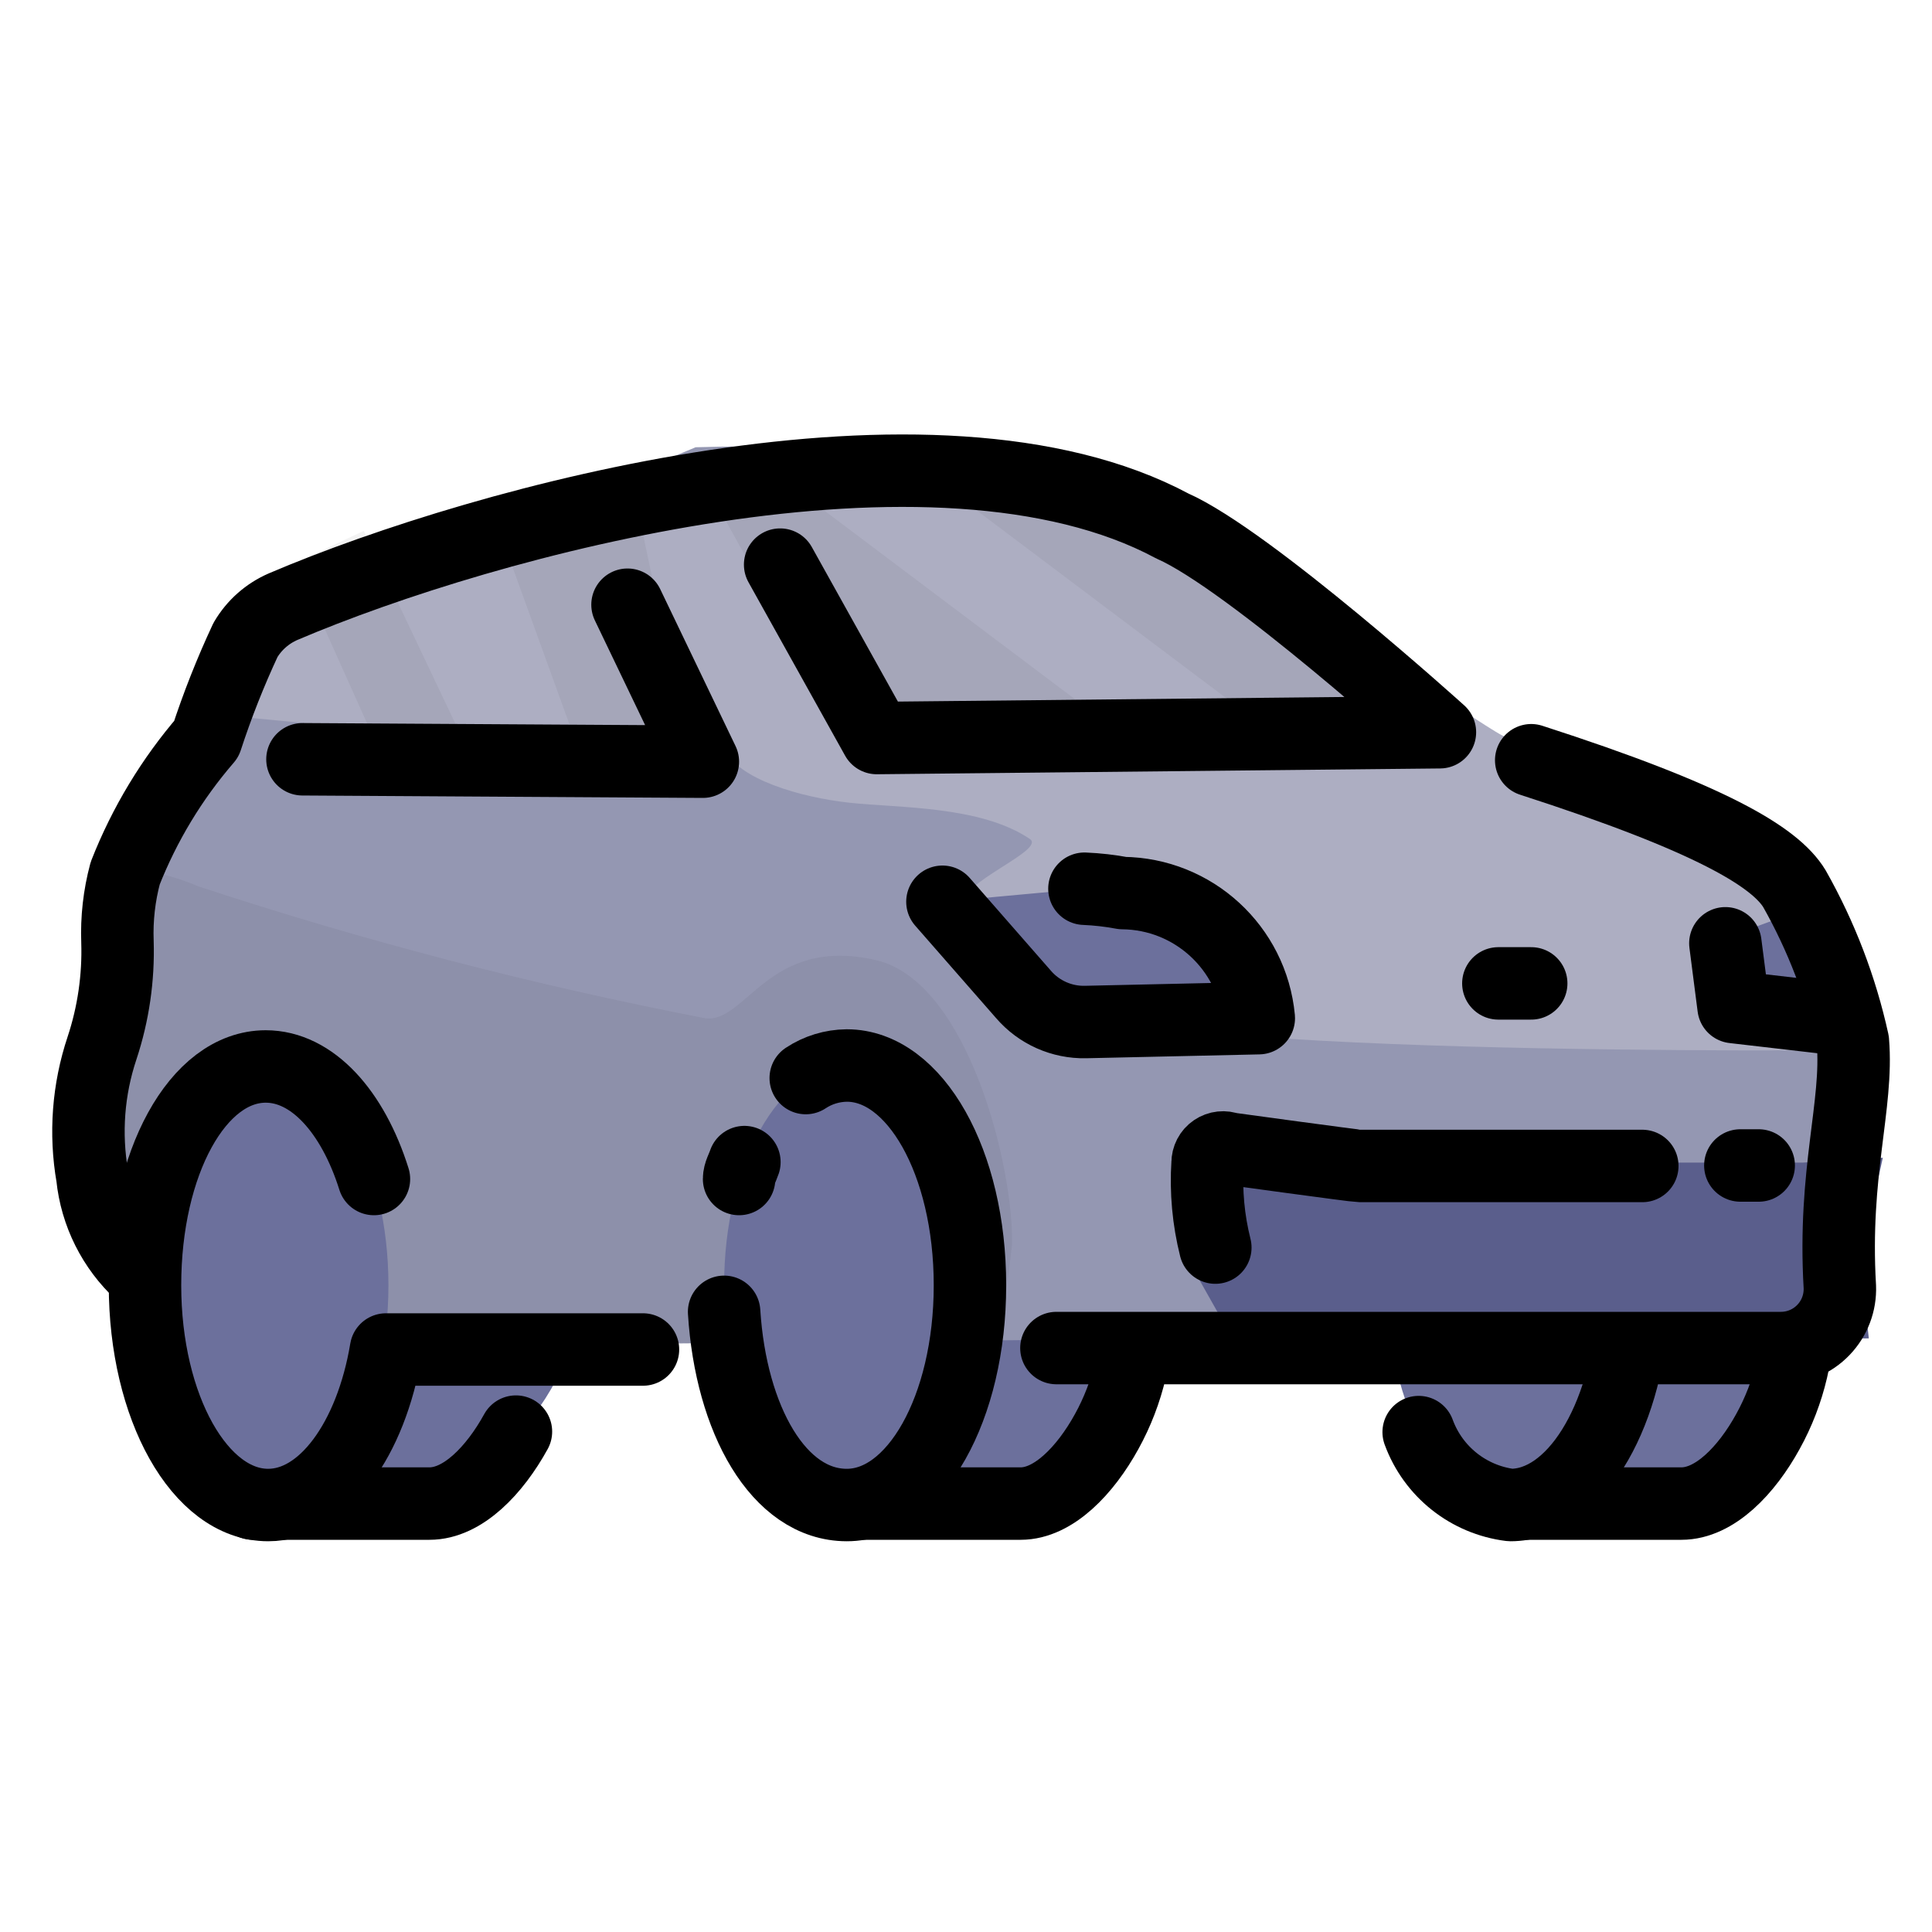 <svg width="40" height="40" viewBox="0 0 40 40" fill="none" xmlns="http://www.w3.org/2000/svg">
<path d="M30.212 26.61C30.252 28.151 30.536 29.677 31.052 31.13H33.922C35.322 31.13 37.792 29.13 37.792 26.58C37.792 24.03 34.792 21.58 33.392 21.58C33.302 21.58 31.172 22.06 31.172 22.06C30.581 23.507 30.256 25.048 30.212 26.61Z" fill="#6C709C"/>
<path d="M37.262 27.02C37.335 26.574 37.372 26.122 37.372 25.67C37.41 23.608 35.896 21.844 33.852 21.57C33.772 21.57 31.312 22.05 31.312 22.05C30.706 23.497 30.367 25.042 30.312 26.61C30.352 28.151 30.636 29.677 31.152 31.13H34.812C35.502 31.13 36.162 30.44 36.602 29.64C37.05 28.831 37.264 27.914 37.222 26.99" stroke="black" stroke-width="1.5" stroke-linecap="round" stroke-linejoin="round"/>
<ellipse cx="31.272" cy="26.61" rx="2.55" ry="4.55" fill="#6C709C"/>
<path d="M29.372 29.65C29.672 30.47 30.405 31.052 31.272 31.16C32.582 31.16 33.662 29.39 33.802 27.16" stroke="black" stroke-width="1.5" stroke-linecap="round" stroke-linejoin="round"/>
<path d="M4.432 26.61C4.472 28.151 4.756 29.677 5.272 31.13H8.142C9.552 31.13 12.022 29.13 12.022 26.58C12.022 24.03 9.022 21.58 7.612 21.58C7.532 21.58 5.392 22.06 5.392 22.06C4.801 23.507 4.476 25.048 4.432 26.61H4.432Z" fill="#6C709C"/>
<path d="M11.342 27.02C11.415 26.574 11.452 26.122 11.452 25.67C11.49 23.608 9.976 21.844 7.932 21.57C7.852 21.57 5.392 22.05 5.392 22.05C4.786 23.497 4.447 25.042 4.392 26.61C4.432 28.151 4.716 29.677 5.232 31.13H8.892C9.582 31.13 10.242 30.44 10.682 29.64" stroke="black" stroke-width="1.5" stroke-linecap="round" stroke-linejoin="round"/>
<path d="M32.002 26.13C32.002 26.8 32.252 27.34 32.572 27.34C32.892 27.34 33.132 26.8 33.132 26.13C33.132 25.46 32.882 24.45 32.572 24.45C32.262 24.45 32.002 25.45 32.002 26.13Z" fill="#6C709C"/>
<path fill-rule="evenodd" clip-rule="evenodd" d="M32.002 26.13C32.002 26.8 32.252 27.34 32.572 27.34C32.892 27.34 33.132 26.8 33.132 26.13C33.132 25.46 32.882 24.45 32.572 24.45C32.262 24.45 32.002 25.45 32.002 26.13Z" stroke="black" stroke-width="1.5" stroke-linecap="round" stroke-linejoin="round"/>
<path d="M16.492 26.61C16.532 28.151 16.816 29.677 17.332 31.13H20.192C21.602 31.13 24.072 29.13 24.072 26.58C24.072 24.03 21.072 21.58 19.672 21.58C19.582 21.58 17.442 22.06 17.442 22.06C16.855 23.508 16.534 25.049 16.492 26.61V26.61Z" fill="#6C709C"/>
<path d="M23.532 27.02C23.613 26.575 23.654 26.123 23.652 25.67C23.69 23.608 22.176 21.844 20.132 21.57C20.042 21.57 17.582 22.05 17.582 22.05C16.994 23.501 16.672 25.045 16.632 26.61C16.672 28.151 16.956 29.677 17.472 31.13H21.132C21.812 31.13 22.472 30.44 22.912 29.64C23.359 28.831 23.574 27.914 23.532 26.99" stroke="black" stroke-width="1.5" stroke-linecap="round" stroke-linejoin="round"/>
<path d="M4.172 27.91L2.5 26.5C2.431 25.1 1.433 24.106 1.642 22.72C2.105 21.745 2.393 20.695 2.492 19.62C2.543 18.397 2.828 17.196 3.332 16.08L5.392 12.27L6.712 12.08C7.162 12.08 9.352 11.39 14.402 9.26C20.332 9.09 22.91 10.07 25 11C27.09 11.93 30.002 14.9 30.722 15.09C31.442 15.28 37.082 18.08 37.082 18.08L37.152 19.02L38.572 21.72L38.202 27.58L4.172 27.91Z" fill="#9497B2"/>
<path d="M13.092 15.77L14.842 15.92C14.842 15.92 13.23 10.33 11.5 10.13C10.15 10 11.5 10.31 9.5 11C8.5 11.34 6.252 11.23 5.172 13.01C4.837 13.565 4.581 14.164 4.412 14.79L11.252 15.44" fill="#ADAEC2"/>
<path opacity="0.05" d="M2.512 21.56C2.512 21.56 2.392 18.48 2.672 18.16C2.952 17.84 4.102 18.35 4.102 18.35C7.537 19.482 11.04 20.394 14.592 21.08C15.442 21.21 15.902 19.36 18.142 19.88C20.052 20.33 20.992 24.19 20.952 25.77C20.877 26.492 20.763 27.21 20.612 27.92H15.182V27.87L2.5 27.05C1.996 26.464 1.651 25.758 1.5 25C1.44 24 2.512 21.56 2.512 21.56Z" fill="black"/>
<path d="M13.872 10C13.872 10.07 11.272 10.22 11.322 10.3C11.96 11.209 12.522 11.169 13.002 12.17C13.682 13.7 14.732 14.89 15.002 15.51C15.272 16.13 16.572 16.51 17.592 16.62C18.612 16.73 20.302 16.68 21.322 17.37C21.662 17.6 19.822 18.29 19.962 18.72C20.102 19.15 22.292 19.93 22.222 20.64C22.092 21.91 38.562 21.74 38.562 21.74L37.082 18.08C35.525 16.553 33.499 15.595 31.332 15.36C29.482 14.36 25.5 11 25.5 11L22.892 9.58H13.782L16.782 15.58L30.722 15.08" fill="#ADAEC2"/>
<path opacity="0.05" d="M19.402 15.15H23.152L15.962 9.74L14.472 9.78L17.402 15.07L19.402 15.15Z" fill="black"/>
<path d="M37.302 18.84L35.932 19.34L36.932 21.1L37.882 21.01" fill="#6C709C"/>
<path d="M25.572 27.81L24.562 26.02L24.522 23.58L28.002 24.07H37.332L38.982 23.97L38.512 26.08L38.692 27.71" fill="#5A5E8C"/>
<path d="M2.912 26.36C2.346 25.837 1.991 25.126 1.912 24.36C1.757 23.47 1.826 22.556 2.112 21.7C2.347 20.991 2.455 20.246 2.432 19.5C2.414 19.021 2.468 18.543 2.592 18.08C2.991 17.065 3.559 16.125 4.272 15.3C4.5 14.601 4.771 13.916 5.082 13.25C5.262 12.943 5.535 12.702 5.862 12.56C10.082 10.76 19.342 8.25 24.272 10.89C25.862 11.59 29.812 15.16 29.812 15.16L18.152 15.28L16.152 11.69" stroke="black" stroke-width="1.5" stroke-linecap="round" stroke-linejoin="round"/>
<ellipse cx="17.542" cy="26.61" rx="2.55" ry="4.55" fill="#6C709C"/>
<path d="M16.682 22.32C16.934 22.153 17.229 22.063 17.532 22.06C18.942 22.06 20.082 24.06 20.082 26.61C20.082 29.16 18.942 31.16 17.532 31.16C16.122 31.16 15.132 29.39 14.992 27.16" stroke="black" stroke-width="1.5" stroke-linecap="round" stroke-linejoin="round"/>
<path d="M15.302 24.41C15.302 24.29 15.372 24.18 15.412 24.06" stroke="black" stroke-width="1.5" stroke-linecap="round" stroke-linejoin="round"/>
<ellipse cx="5.492" cy="26.61" rx="2.55" ry="4.55" fill="#6C709C"/>
<ellipse cx="17.412" cy="26.66" rx="0.92" ry="2.42" fill="#6C709C"/>
<ellipse cx="5.422" cy="26.63" rx="0.92" ry="2.42" fill="#6C709C"/>
<path d="M31.702 15.74C35.422 16.94 36.752 17.74 37.152 18.4C37.71 19.387 38.118 20.452 38.362 21.56C38.472 22.88 37.952 24.27 38.092 26.64C38.105 26.972 37.983 27.295 37.752 27.535C37.522 27.775 37.204 27.91 36.872 27.91H21.872" stroke="black" stroke-width="1.5" stroke-linecap="round" stroke-linejoin="round"/>
<path opacity="0.05" d="M10.242 10.72L11.932 15.39H14.222L13.072 9.91" fill="black"/>
<path opacity="0.05" d="M6.112 11.66L7.732 15.27L9.612 15.37L7.532 10.99" fill="black"/>
<path d="M6.262 15.72L14.552 15.77L12.992 12.52" stroke="black" stroke-width="1.5" stroke-linecap="round" stroke-linejoin="round"/>
<path d="M36.032 24.13H36.412" stroke="black" stroke-width="1.5" stroke-linecap="round" stroke-linejoin="round"/>
<path d="M25.162 25.83C25.018 25.258 24.964 24.668 25.002 24.08C25.001 23.973 25.053 23.872 25.142 23.812C25.23 23.752 25.343 23.74 25.442 23.78C25.442 23.78 28.062 24.14 28.152 24.14H34.002" stroke="black" stroke-width="1.5" stroke-linecap="round" stroke-linejoin="round"/>
<path d="M35.722 19.53L35.892 20.85L38.222 21.12" fill="#6C709C"/>
<path d="M35.722 19.53L35.892 20.85L38.222 21.12" stroke="black" stroke-width="1.5" stroke-linecap="round" stroke-linejoin="round"/>
<path opacity="0.05" d="M26.312 15.15H29.642L22.912 9.74H19.122L26.312 15.15Z" fill="black"/>
<path d="M22.452 18.4C22.717 18.411 22.981 18.441 23.242 18.49C24.706 18.504 25.924 19.622 26.062 21.08L22.472 21.16C21.982 21.17 21.512 20.961 21.192 20.59L19.512 18.67" fill="#6C709C"/>
<path d="M22.452 18.4C22.717 18.411 22.981 18.441 23.242 18.49C24.706 18.504 25.924 19.622 26.062 21.08L22.472 21.16C21.982 21.17 21.512 20.961 21.192 20.59L19.512 18.67" stroke="black" stroke-width="1.5" stroke-linecap="round" stroke-linejoin="round"/>
<path d="M31.702 20.36H31.022H31.702Z" fill="#6C709C"/>
<path d="M31.702 20.36H31.022" stroke="black" stroke-width="1.5" stroke-linecap="round" stroke-linejoin="round"/>
<path d="M7.742 24.41C7.302 23.01 6.462 22.08 5.502 22.08C4.092 22.08 3.002 24.08 3.002 26.61C3.002 29.14 4.142 31.16 5.552 31.16C6.702 31.16 7.682 29.8 7.992 27.94H13.312" stroke="black" stroke-width="1.5" stroke-linecap="round" stroke-linejoin="round"/>
</svg>
